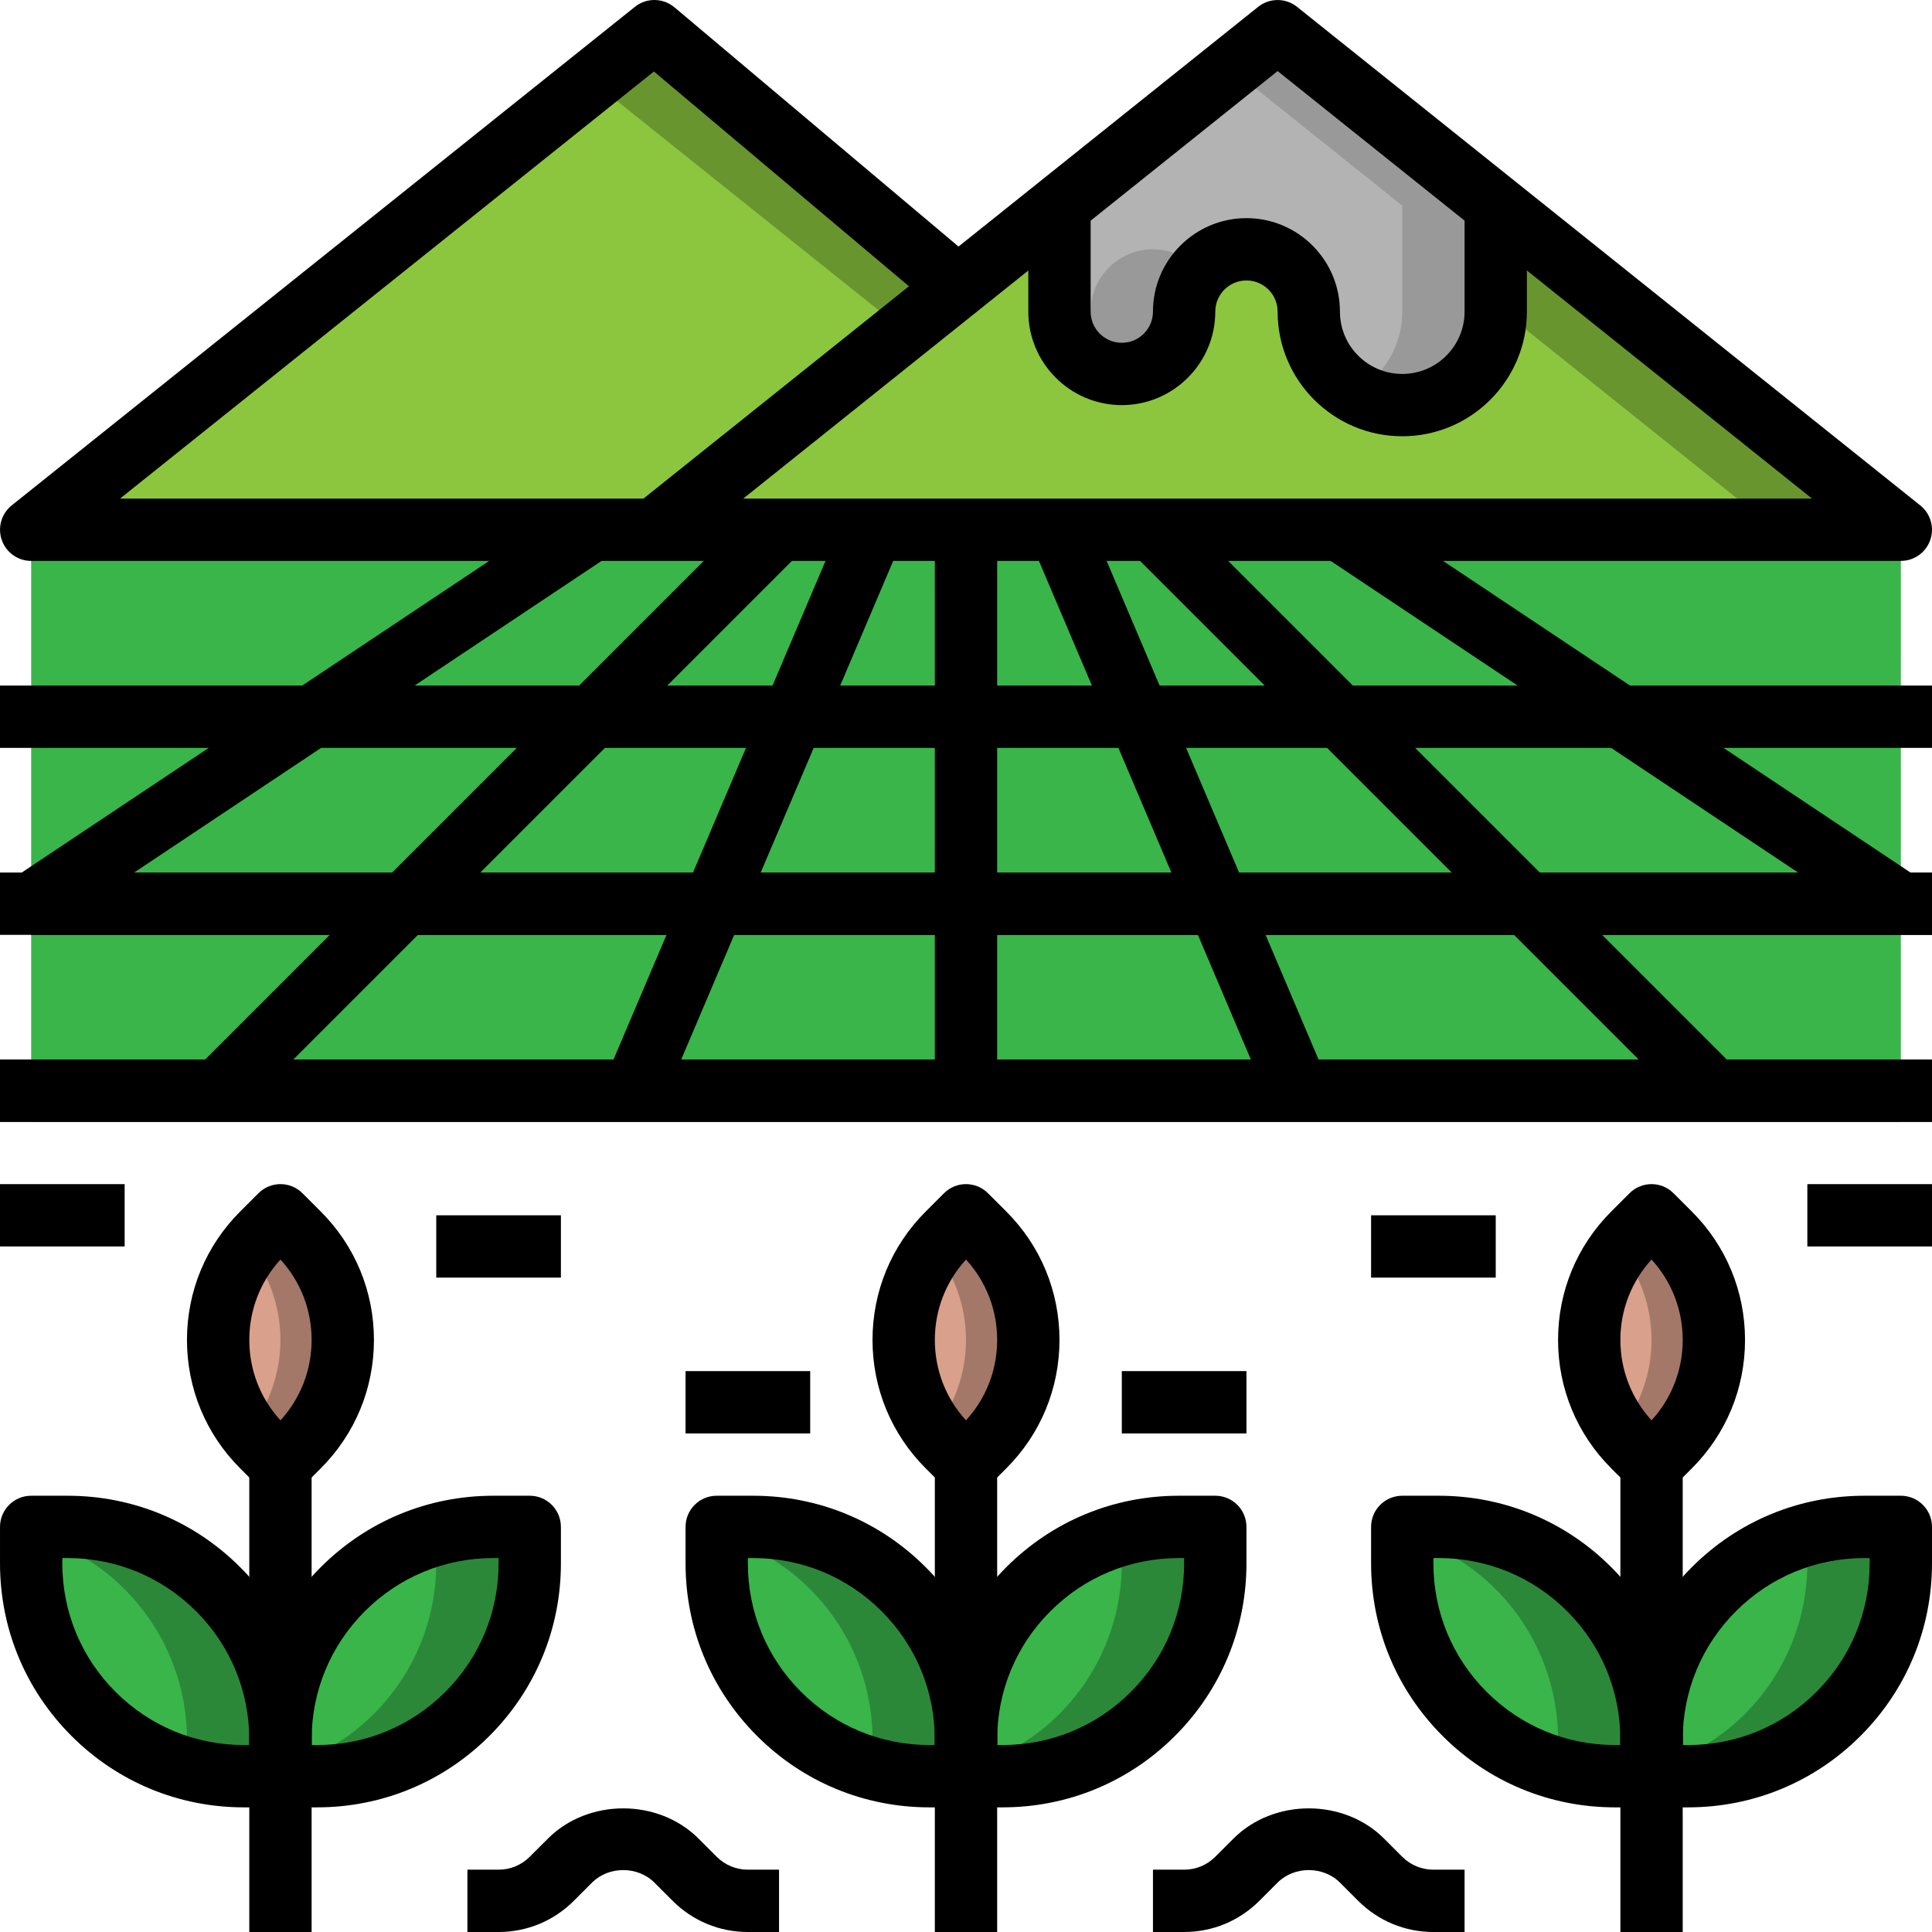 <svg height="496pt" viewBox="0 0 496 496.003" width="496pt" xmlns="http://www.w3.org/2000/svg"><path d="m67.312 316.691 4.688-4.688 4.688 4.688c7.242 7.238 11.312 17.062 11.312 27.312 0 10.246-4.07 20.07-11.312 27.312l-4.688 4.688-4.688-4.688c-7.238-7.242-11.312-17.066-11.312-27.312 0-10.25 4.074-20.074 11.312-27.312zm0 0" fill="#a37868"/><path d="m56 344.004c0 8.488 2.93 16.59 8 23.27 5.074-6.68 8-14.781 8-23.27 0-8.488-2.926-16.594-8-23.273-5.07 6.68-8 14.785-8 23.273zm0 0" fill="#d9a08b"/><path d="m243.312 316.691 4.688-4.688 4.688 4.688c7.242 7.238 11.312 17.062 11.312 27.312 0 10.246-4.07 20.07-11.312 27.312l-4.688 4.688-4.688-4.688c-7.238-7.242-11.312-17.066-11.312-27.312 0-10.25 4.074-20.074 11.312-27.312zm0 0" fill="#a37868"/><path d="m232 344.004c0 8.488 2.93 16.59 8 23.27 5.074-6.68 8-14.781 8-23.27 0-8.488-2.926-16.594-8-23.273-5.07 6.68-8 14.785-8 23.273zm0 0" fill="#d9a08b"/><path d="m419.312 316.691 4.688-4.688 4.688 4.688c7.242 7.238 11.312 17.062 11.312 27.312 0 10.246-4.07 20.07-11.312 27.312l-4.688 4.688-4.688-4.688c-7.238-7.242-11.312-17.066-11.312-27.312 0-10.25 4.074-20.074 11.312-27.312zm0 0" fill="#a37868"/><path d="m408 344.004c0 8.488 2.93 16.59 8 23.27 5.074-6.68 8-14.781 8-23.27 0-8.488-2.926-16.594-8-23.273-5.07 6.68-8 14.785-8 23.273zm0 0" fill="#d9a08b"/><path d="m360 401.379v-9.375h9.379c14.488 0 28.383 5.75 38.621 16 10.25 10.246 16 24.137 16 38.621v9.379h-9.375c-14.488 0-28.383-5.754-38.625-16-10.246-10.25-16-24.137-16-38.625zm0 0" fill="#2b8838"/><path d="m400 446.625c0-14.484-5.75-28.383-16-38.621-6.711-6.715-15.008-11.457-24-13.953v7.328c0 14.488 5.754 28.383 16 38.625 6.715 6.711 15.008 11.453 24 13.949zm0 0" fill="#39b54a"/><path d="m184 401.379v-9.375h9.379c14.488 0 28.383 5.75 38.621 16 10.25 10.246 16 24.137 16 38.621v9.379h-9.375c-14.488 0-28.383-5.754-38.625-16-10.246-10.25-16-24.137-16-38.625zm0 0" fill="#2b8838"/><path d="m224 446.625c0-14.484-5.75-28.383-16-38.621-6.711-6.715-15.008-11.457-24-13.953v7.328c0 14.488 5.754 28.383 16 38.625 6.715 6.711 15.008 11.453 24 13.949zm0 0" fill="#39b54a"/><path d="m8 401.379v-9.375h9.379c14.488 0 28.375 5.75 38.621 16 10.25 10.246 16 24.137 16 38.621v9.379h-9.375c-14.488 0-28.375-5.754-38.625-16-10.246-10.25-16-24.137-16-38.625zm0 0" fill="#2b8838"/><path d="m48 446.625c0-14.484-5.75-28.375-16-38.621-6.711-6.715-15.008-11.457-24-13.953v7.328c0 14.488 5.754 28.375 16 38.625 6.715 6.711 15.008 11.453 24 13.949zm0 0" fill="#39b54a"/><path d="m72 446.625v9.379h9.379c14.488 0 28.383-5.754 38.621-16 10.25-10.25 16-24.137 16-38.625v-9.375h-9.375c-14.488 0-28.383 5.75-38.625 16-10.246 10.246-16 24.137-16 38.621zm0 0" fill="#2b8838"/><path d="m88 408.004c-10.246 10.246-16 24.137-16 38.621v7.328c8.992-2.504 17.289-7.238 24-13.949 10.25-10.25 16-24.137 16-38.625v-7.328c-8.992 2.496-17.285 7.238-24 13.953zm0 0" fill="#39b54a"/><path d="m248 446.625v9.379h9.379c14.488 0 28.383-5.754 38.621-16 10.25-10.25 16-24.137 16-38.625v-9.375h-9.375c-14.488 0-28.383 5.75-38.625 16-10.246 10.246-16 24.137-16 38.621zm0 0" fill="#2b8838"/><path d="m264 408.004c-10.246 10.246-16 24.137-16 38.621v7.328c8.992-2.504 17.289-7.238 24-13.949 10.25-10.25 16-24.137 16-38.625v-7.328c-8.992 2.496-17.285 7.238-24 13.953zm0 0" fill="#39b54a"/><path d="m424 446.625v9.379h9.379c14.488 0 28.383-5.754 38.621-16 10.25-10.25 16-24.137 16-38.625v-9.375h-9.375c-14.488 0-28.383 5.75-38.625 16-10.246 10.246-16 24.137-16 38.621zm0 0" fill="#2b8838"/><path d="m440 408.004c-10.246 10.246-16 24.137-16 38.621v7.328c8.992-2.504 17.289-7.238 24-13.949 10.25-10.25 16-24.137 16-38.625v-7.328c-8.992 2.496-17.285 7.238-24 13.953zm0 0" fill="#39b54a"/><path d="m8 136.004h480v152h-480zm0 0" fill="#39b54a"/><path d="m8 136.004h320l-160-128zm0 0" fill="#69952f"/><path d="m8 136.004h288l-144-115.203zm0 0" fill="#8cc63f"/><path d="m168 136.004h320l-160-128zm0 0" fill="#69952f"/><path d="m168 136.004h288l-144-115.203zm0 0" fill="#8cc63f"/><path d="m384 52.801-56-44.797-56 44.797v27.203c0 8.84 7.16 16 16 16s16-7.16 16-16 7.16-16 16-16 16 7.16 16 16c0 13.254 10.746 24 24 24 13.258 0 24-10.746 24-24zm0 0" fill="#999"/><path d="m272 52.801v27.203c0 4.031 1.547 7.664 4 10.48 2.457-2.816 4-6.449 4-10.48 0-8.84 7.16-16 16-16 4.809 0 9.066 2.16 12 5.52 2.938-3.359 7.191-5.52 12-5.52 8.84 0 16 7.16 16 16 0 8.863 4.855 16.512 12 20.672 7.145-4.16 12-11.809 12-20.672v-27.203l-44-35.199zm0 0" fill="#b3b3b3"/><path d="m488 144.004h-480c-3.398 0-6.422-2.145-7.543-5.352-1.121-3.211-.105-6.777 2.543-8.898l160-128c2.984-2.391 7.227-2.328 10.16.129l72.922 61.414 76.918-61.535c2.922-2.336 7.082-2.336 10 0l160 128c2.648 2.121 3.672 5.688 2.547 8.898-1.129 3.207-4.145 5.344-7.547 5.344zm-297.191-16h274.395l-137.203-109.754zm-160 0h134.395l68.148-54.512-65.477-55.137zm0 0"/><path d="m240 136.004h16v144h-16zm0 0"/><path d="m50.344 274.344 144-144 11.312 11.316-144 144zm0 0"/><path d="m290.34 141.66 11.316-11.312 143.996 144-11.312 11.312zm0 0"/><path d="m155.438 276.871 61.227-143.992 14.715 6.258-61.223 143.992zm0 0"/><path d="m264.645 139.113 14.719-6.254 61.207 143.992-14.719 6.258zm0 0"/><path d="m339.566 142.637 8.875-13.312 144.008 95.996-8.875 13.316zm0 0"/><path d="m3.562 225.355 144.004-95.996 8.875 13.312-144.004 96zm0 0"/><path d="m0 176.004h496v16h-496zm0 0"/><path d="m8 224.004h488v16h-488zm0 0"/><path d="m0 224.004h496v16h-496zm0 0"/><path d="m0 272.004h496v16h-496zm0 0"/><path d="m0 272.004h496v16h-496zm0 0"/><path d="m424 464.004h-9.375c-16.734 0-32.465-6.512-44.281-18.344-11.832-11.832-18.344-27.562-18.344-44.289v-9.367c0-4.418 3.578-8 8-8h9.379c16.734 0 32.461 6.512 44.277 18.344 11.832 11.832 18.344 27.559 18.344 44.285v9.371c0 4.414-3.574 8-8 8zm-56-64v1.367c0 12.457 4.848 24.168 13.656 32.977s20.512 13.656 32.969 13.656h1.375v-1.371c0-12.453-4.848-24.168-13.656-32.973-8.805-8.809-20.512-13.656-32.965-13.656zm0 0"/><path d="m433.379 464.004h-9.379c-4.422 0-8-3.586-8-8v-9.371c0-16.727 6.512-32.453 18.344-44.285 11.824-11.832 27.547-18.344 44.281-18.344h9.375c4.426 0 8 3.582 8 8v9.367c0 16.727-6.512 32.457-18.344 44.289-11.824 11.832-27.543 18.344-44.277 18.344zm-1.379-16h1.379c12.453 0 24.168-4.848 32.965-13.656 8.809-8.809 13.656-20.52 13.656-32.977v-1.367h-1.375c-12.457 0-24.168 4.848-32.969 13.656-8.809 8.805-13.656 20.52-13.656 32.973zm0 0"/><path d="m416 376.004h16v120h-16zm0 0"/><path d="m424 384.004c-2.047 0-4.094-.785-5.656-2.344l-4.688-4.688c-8.809-8.801-13.656-20.516-13.656-32.969 0-12.457 4.848-24.168 13.656-32.969l4.688-4.688c3.129-3.129 8.188-3.129 11.312 0l4.688 4.688c8.809 8.801 13.656 20.512 13.656 32.969 0 12.453-4.848 24.168-13.656 32.969l-4.688 4.688c-1.559 1.559-3.605 2.344-5.656 2.344zm0-60.641c-5.168 5.656-8 12.926-8 20.641 0 7.711 2.832 14.992 8 20.641 5.168-5.656 8-12.93 8-20.641 0-7.715-2.832-14.992-8-20.641zm0 0"/><path d="m248 464.004h-9.375c-16.734 0-32.465-6.512-44.281-18.344-11.832-11.832-18.344-27.562-18.344-44.289v-9.367c0-4.418 3.578-8 8-8h9.379c16.734 0 32.461 6.512 44.277 18.344 11.832 11.832 18.344 27.559 18.344 44.285v9.371c0 4.414-3.574 8-8 8zm-56-64v1.367c0 12.457 4.848 24.168 13.656 32.977s20.512 13.656 32.969 13.656h1.375v-1.371c0-12.453-4.848-24.168-13.656-32.973-8.805-8.809-20.512-13.656-32.965-13.656zm0 0"/><path d="m257.379 464.004h-9.379c-4.422 0-8-3.586-8-8v-9.371c0-16.727 6.512-32.453 18.344-44.285 11.824-11.832 27.547-18.344 44.281-18.344h9.375c4.426 0 8 3.582 8 8v9.367c0 16.727-6.512 32.457-18.344 44.289-11.824 11.832-27.543 18.344-44.277 18.344zm-1.379-16h1.379c12.453 0 24.168-4.848 32.965-13.656 8.809-8.809 13.656-20.52 13.656-32.977v-1.367h-1.375c-12.457 0-24.168 4.848-32.969 13.656-8.809 8.805-13.656 20.52-13.656 32.973zm0 0"/><path d="m240 376.004h16v120h-16zm0 0"/><path d="m248 384.004c-2.047 0-4.094-.785-5.656-2.344l-4.688-4.688c-8.809-8.801-13.656-20.516-13.656-32.969 0-12.457 4.848-24.168 13.656-32.969l4.688-4.688c3.129-3.129 8.188-3.129 11.312 0l4.688 4.688c8.809 8.801 13.656 20.512 13.656 32.969 0 12.453-4.848 24.168-13.656 32.969l-4.688 4.688c-1.559 1.559-3.605 2.344-5.656 2.344zm0-60.641c-5.168 5.656-8 12.926-8 20.641 0 7.711 2.832 14.992 8 20.641 5.168-5.656 8-12.93 8-20.641 0-7.715-2.832-14.992-8-20.641zm0 0"/><path d="m72 464.004h-9.375c-16.734 0-32.465-6.512-44.281-18.344-11.832-11.832-18.344-27.562-18.344-44.289v-9.367c0-4.418 3.578-8 8-8h9.379c16.734 0 32.461 6.512 44.277 18.344 11.832 11.832 18.344 27.559 18.344 44.285v9.371c0 4.414-3.574 8-8 8zm-56-64v1.367c0 12.457 4.848 24.168 13.656 32.977s20.512 13.656 32.969 13.656h1.375v-1.371c0-12.453-4.848-24.168-13.656-32.973-8.805-8.809-20.512-13.656-32.965-13.656zm0 0"/><path d="m81.379 464.004h-9.379c-4.422 0-8-3.586-8-8v-9.371c0-16.727 6.512-32.453 18.344-44.285 11.824-11.832 27.547-18.344 44.281-18.344h9.375c4.426 0 8 3.582 8 8v9.367c0 16.727-6.512 32.457-18.344 44.289-11.824 11.832-27.543 18.344-44.277 18.344zm-1.379-16h1.379c12.453 0 24.168-4.848 32.965-13.656 8.809-8.809 13.656-20.52 13.656-32.977v-1.367h-1.375c-12.457 0-24.168 4.848-32.969 13.656-8.809 8.805-13.656 20.52-13.656 32.973zm0 0"/><path d="m64 376.004h16v120h-16zm0 0"/><path d="m72 384.004c-2.047 0-4.094-.785-5.656-2.344l-4.688-4.688c-8.809-8.801-13.656-20.516-13.656-32.969 0-12.457 4.848-24.168 13.656-32.969l4.688-4.688c3.129-3.129 8.188-3.129 11.312 0l4.688 4.688c8.809 8.801 13.656 20.512 13.656 32.969 0 12.453-4.848 24.168-13.656 32.969l-4.688 4.688c-1.559 1.559-3.605 2.344-5.656 2.344zm0-60.641c-5.168 5.648-8 12.926-8 20.641 0 7.711 2.832 14.992 8 20.641 5.168-5.656 8-12.93 8-20.641 0-7.715-2.832-14.992-8-20.641zm0 0"/><path d="m376 496.004h-8c-7.285 0-14.152-2.84-19.312-8l-4.688-4.688c-4.277-4.273-11.719-4.281-16 0l-4.688 4.688c-5.168 5.16-12.023 8-19.312 8h-8v-16h8c3.023 0 5.855-1.176 8-3.32l4.688-4.68c10.328-10.32 28.297-10.32 38.625 0l4.688 4.688c2.145 2.137 4.977 3.312 8 3.312h8zm0 0"/><path d="m200 496.004h-8c-7.285 0-14.152-2.84-19.312-8l-4.688-4.688c-4.277-4.273-11.719-4.281-16 0l-4.688 4.688c-5.168 5.16-12.023 8-19.312 8h-8v-16h8c3.023 0 5.855-1.176 8-3.32l4.688-4.68c10.328-10.32 28.297-10.32 38.625 0l4.688 4.688c2.145 2.137 4.977 3.312 8 3.312h8zm0 0"/><path d="m464 304.004h32v16h-32zm0 0"/><path d="m0 304.004h32v16h-32zm0 0"/><path d="m288 352.004h32v16h-32zm0 0"/><path d="m352 312.004h32v16h-32zm0 0"/><path d="m176 352.004h32v16h-32zm0 0"/><path d="m112 312.004h32v16h-32zm0 0"/><path d="m360 112.004c-17.648 0-32-14.352-32-32 0-4.41-3.582-8-8-8-4.414 0-8 3.59-8 8 0 13.23-10.766 24-24 24-13.23 0-24-10.77-24-24v-24h16v24c0 4.406 3.586 8 8 8 4.418 0 8-3.594 8-8 0-13.234 10.77-24 24-24 13.234 0 24 10.766 24 24 0 8.824 7.176 16 16 16s16-7.176 16-16v-24h16v24c0 17.648-14.352 32-32 32zm0 0"/></svg>